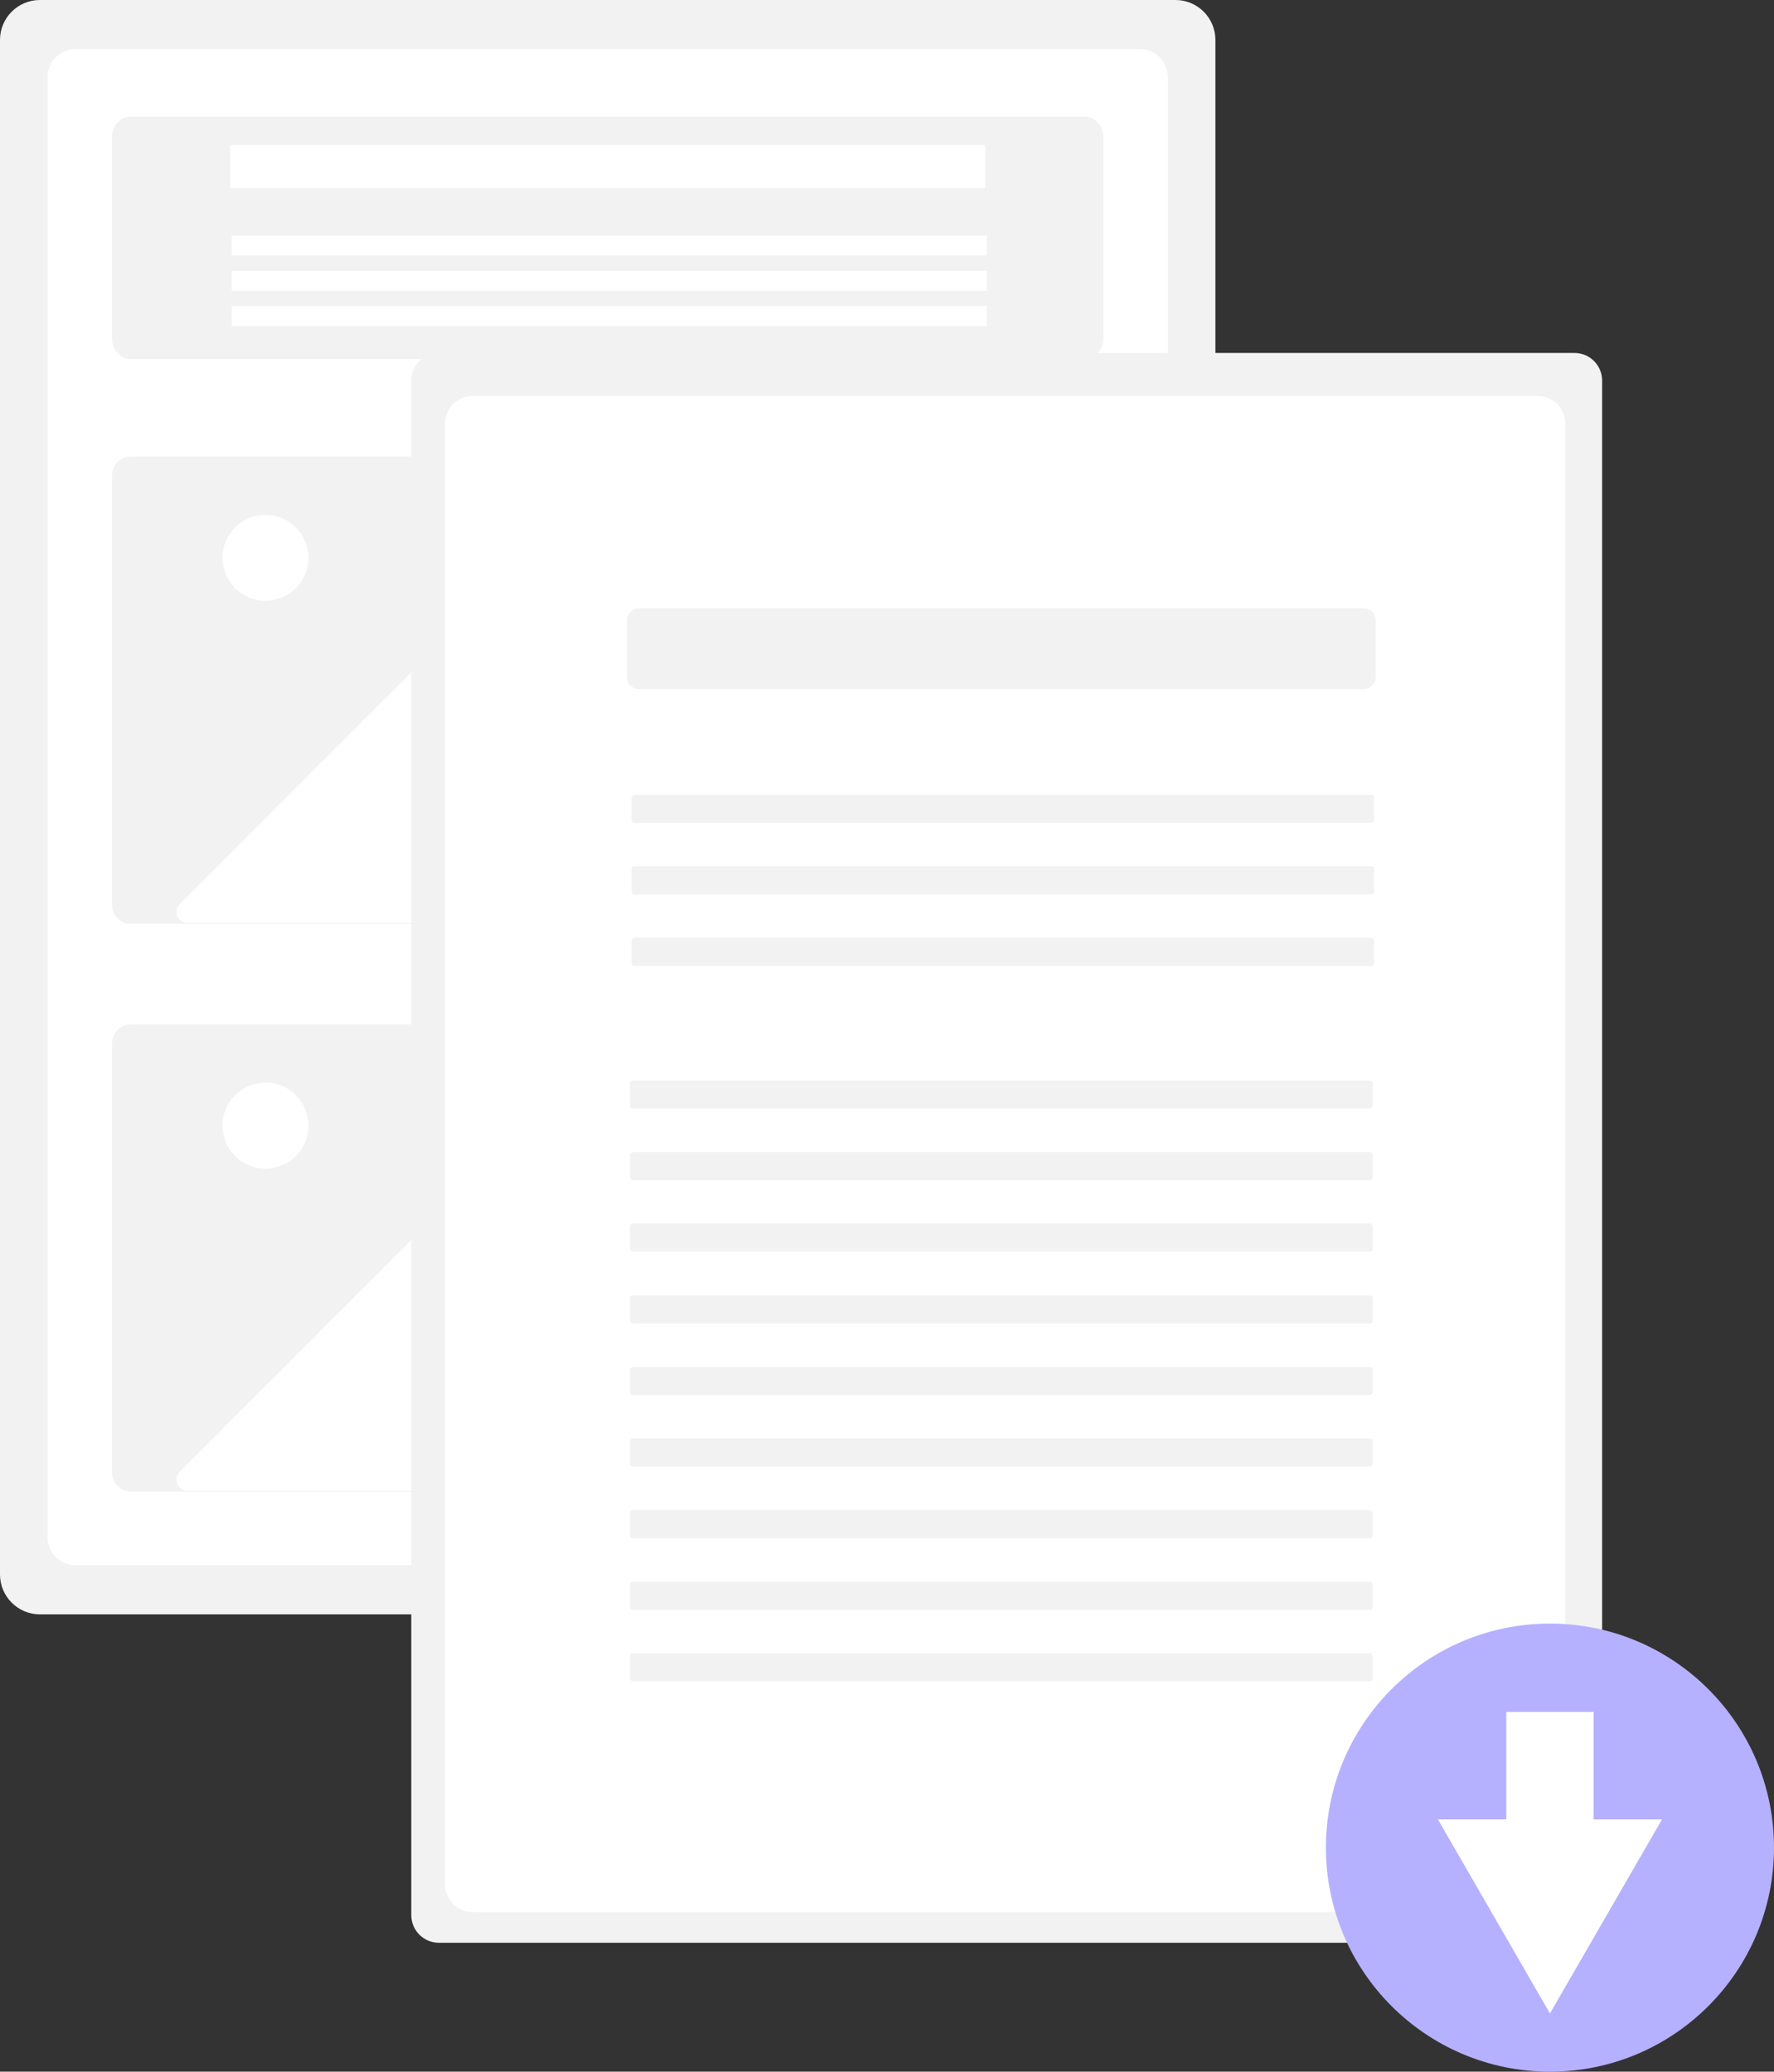 <?xml version="1.0" encoding="utf-8"?>
<!-- Generator: Adobe Illustrator 24.0.0, SVG Export Plug-In . SVG Version: 6.00 Build 0)  -->
<svg version="1.1" id="ad1dd13e-2ec4-4c24-88e7-d38d592282c0"
	 xmlns="http://www.w3.org/2000/svg" xmlns:xlink="http://www.w3.org/1999/xlink" x="0px" y="0px" viewBox="0 0 578 675"
	 style="enable-background:new 0 0 578 675;" xml:space="preserve">
<rect x="0" y="0" width="578" height="675" fill="#333333" stroke="none"/>
<style type="text/css">
	.st0{fill:#F2F2F2;}
	.st1{fill:#FFFFFF;}
	.st2{fill:#B5B1FF;}
</style>
<path class="st0" d="M383,0H13C5.82,0.01,0.01,5.82,0,13v500c0.01,7.18,5.82,12.99,13,13h370c7.18-0.01,12.99-5.82,13-13V13
	C395.99,5.82,390.18,0.01,383,0z"/>
<path class="st1" d="M24.43,16c-5.01,0.08-9,4.21-8.93,9.21v475.58c-0.07,5.01,3.92,9.13,8.93,9.21h347.14
	c5.01-0.08,9-4.21,8.93-9.21V25.21c0.07-5.01-3.92-9.13-8.93-9.21H24.43z"/>
<path class="st0" d="M42.5,38c-3.31,0-6,3.04-6,6.77v65.46c0,3.73,2.69,6.77,6,6.77h311c3.31,0,6-3.04,6-6.77V44.77
	c0-3.73-2.69-6.77-6-6.77H42.5z"/>
<path class="st0" d="M42.5,148.75c-3.36,0.05-6.04,2.81-6,6.17v139.91c-0.04,3.36,2.64,6.12,6,6.17h311c3.36-0.05,6.04-2.81,6-6.17
	V154.92c0.04-3.36-2.64-6.12-6-6.17H42.5z"/>
<rect x="75" y="47.25" class="st1" width="246" height="14"/>
<rect x="75.5" y="76.75" class="st1" width="246" height="6.5"/>
<rect x="75.5" y="88.25" class="st1" width="246" height="6.5"/>
<rect x="75.5" y="99.75" class="st1" width="246" height="6.5"/>
<path class="st1" d="M221.16,301.25h113.21c2.01,0,3.64-1.63,3.64-3.64c0-0.97-0.38-1.89-1.07-2.58l-72.46-72.46
	c-1.42-1.42-3.73-1.42-5.15,0l-18.02,18.02c-2.98,2.99-7.82,2.99-10.81,0c0,0,0,0,0,0l-56.44-56.44c-1.42-1.42-3.73-1.42-5.15,0
	L58.55,294.53c-1.42,1.42-1.42,3.73,0,5.15c0.68,0.68,1.61,1.07,2.58,1.07h160.18L221.16,301.25z"/>
<circle class="st1" cx="86.5" cy="181.75" r="14"/>
<path class="st0" d="M42.5,333.75c-3.36,0.05-6.04,2.81-6,6.17v139.91c-0.04,3.36,2.64,6.12,6,6.17h311c3.36-0.05,6.04-2.81,6-6.17
	V339.92c0.04-3.36-2.64-6.12-6-6.17H42.5z"/>
<path class="st1" d="M221.16,486.25h113.21c2.01,0,3.64-1.63,3.64-3.65c0-0.97-0.38-1.89-1.07-2.58l-72.46-72.46
	c-1.42-1.42-3.73-1.42-5.15,0l-18.02,18.02c-2.98,2.99-7.82,2.99-10.81,0c0,0,0,0,0,0l-56.43-56.43c-1.42-1.42-3.73-1.42-5.15,0
	L58.55,479.53c-1.42,1.42-1.42,3.73,0,5.15c0.68,0.68,1.61,1.07,2.58,1.07h160.18L221.16,486.25z"/>
<circle class="st1" cx="86.5" cy="366.75" r="14"/>
<path class="st0" d="M143,115c-4.97,0.01-8.99,4.03-9,9v500c0.01,4.97,4.03,8.99,9,9h370c4.97-0.01,8.99-4.03,9-9V124
	c-0.01-4.97-4.03-8.99-9-9H143z"/>
<path class="st1" d="M153.93,129c-5.01,0.08-9,4.21-8.93,9.21v475.58c-0.07,5.01,3.92,9.13,8.93,9.21h347.14
	c5.01-0.08,9-4.21,8.93-9.21V138.21c0.07-5.01-3.92-9.13-8.93-9.21H153.93z"/>
<path class="st0" d="M208.25,198.18c-2.21,0-4,1.79-4,4v18.36c0,2.21,1.79,4,4,4h236c2.21,0,4-1.79,4-4v-18.36c0-2.21-1.79-4-4-4
	H208.25z"/>
<path class="st0" d="M206.75,258.94c-0.55,0-1,0.45-1,1v7.17c0,0.55,0.45,1,1,1h240c0.55,0,1-0.45,1-1v-7.17c0-0.55-0.45-1-1-1
	H206.75z"/>
<path class="st0" d="M206.75,282.23c-0.55,0-1,0.45-1,1v7.17c0,0.55,0.45,1,1,1h240c0.55,0,1-0.45,1-1v-7.17c0-0.55-0.45-1-1-1
	H206.75z"/>
<path class="st0" d="M206.75,305.53c-0.55,0-1,0.45-1,1v7.17c0,0.55,0.45,1,1,1h240c0.55,0,1-0.45,1-1v-7.17c0-0.55-0.45-1-1-1
	H206.75z"/>
<path class="st0" d="M206.25,352.06c-0.55,0-1,0.45-1,1v7.17c0,0.55,0.45,1,1,1h240c0.55,0,1-0.45,1-1v-7.17c0-0.55-0.45-1-1-1
	H206.25z"/>
<path class="st0" d="M206.25,375.36c-0.55,0-1,0.45-1,1v7.17c0,0.55,0.45,1,1,1h240c0.55,0,1-0.45,1-1v-7.17c0-0.55-0.45-1-1-1
	H206.25z"/>
<path class="st0" d="M206.25,398.65c-0.55,0-1,0.45-1,1v7.17c0,0.55,0.45,1,1,1h240c0.55,0,1-0.45,1-1v-7.17c0-0.55-0.45-1-1-1
	H206.25z"/>
<path class="st0" d="M206.25,422.06c-0.55,0-1,0.45-1,1v7.17c0,0.55,0.45,1,1,1h240c0.55,0,1-0.45,1-1v-7.17c0-0.55-0.45-1-1-1
	H206.25z"/>
<path class="st0" d="M206.25,445.36c-0.55,0-1,0.45-1,1v7.17c0,0.55,0.45,1,1,1h240c0.55,0,1-0.45,1-1v-7.17c0-0.55-0.45-1-1-1
	H206.25z"/>
<path class="st0" d="M206.25,468.65c-0.55,0-1,0.45-1,1v7.17c0,0.55,0.45,1,1,1h240c0.55,0,1-0.45,1-1v-7.17c0-0.55-0.45-1-1-1
	H206.25z"/>
<path class="st0" d="M206.25,492.06c-0.55,0-1,0.45-1,1v7.17c0,0.55,0.45,1,1,1h240c0.55,0,1-0.45,1-1v-7.17c0-0.55-0.45-1-1-1
	H206.25z"/>
<path class="st0" d="M206.25,515.36c-0.55,0-1,0.45-1,1v7.17c0,0.55,0.45,1,1,1h240c0.55,0,1-0.45,1-1v-7.17c0-0.55-0.45-1-1-1
	H206.25z"/>
<path class="st0" d="M206.25,538.65c-0.55,0-1,0.45-1,1v7.17c0,0.55,0.45,1,1,1h240c0.55,0,1-0.45,1-1v-7.17c0-0.55-0.45-1-1-1
	H206.25z"/>
<circle class="st2" cx="505" cy="602" r="73"/>
<polygon class="st1" points="505,656.03 541.5,592.81 468.5,592.81 "/>
<rect x="490.78" y="557.79" class="st1" width="28.44" height="51.19"/>
</svg>
